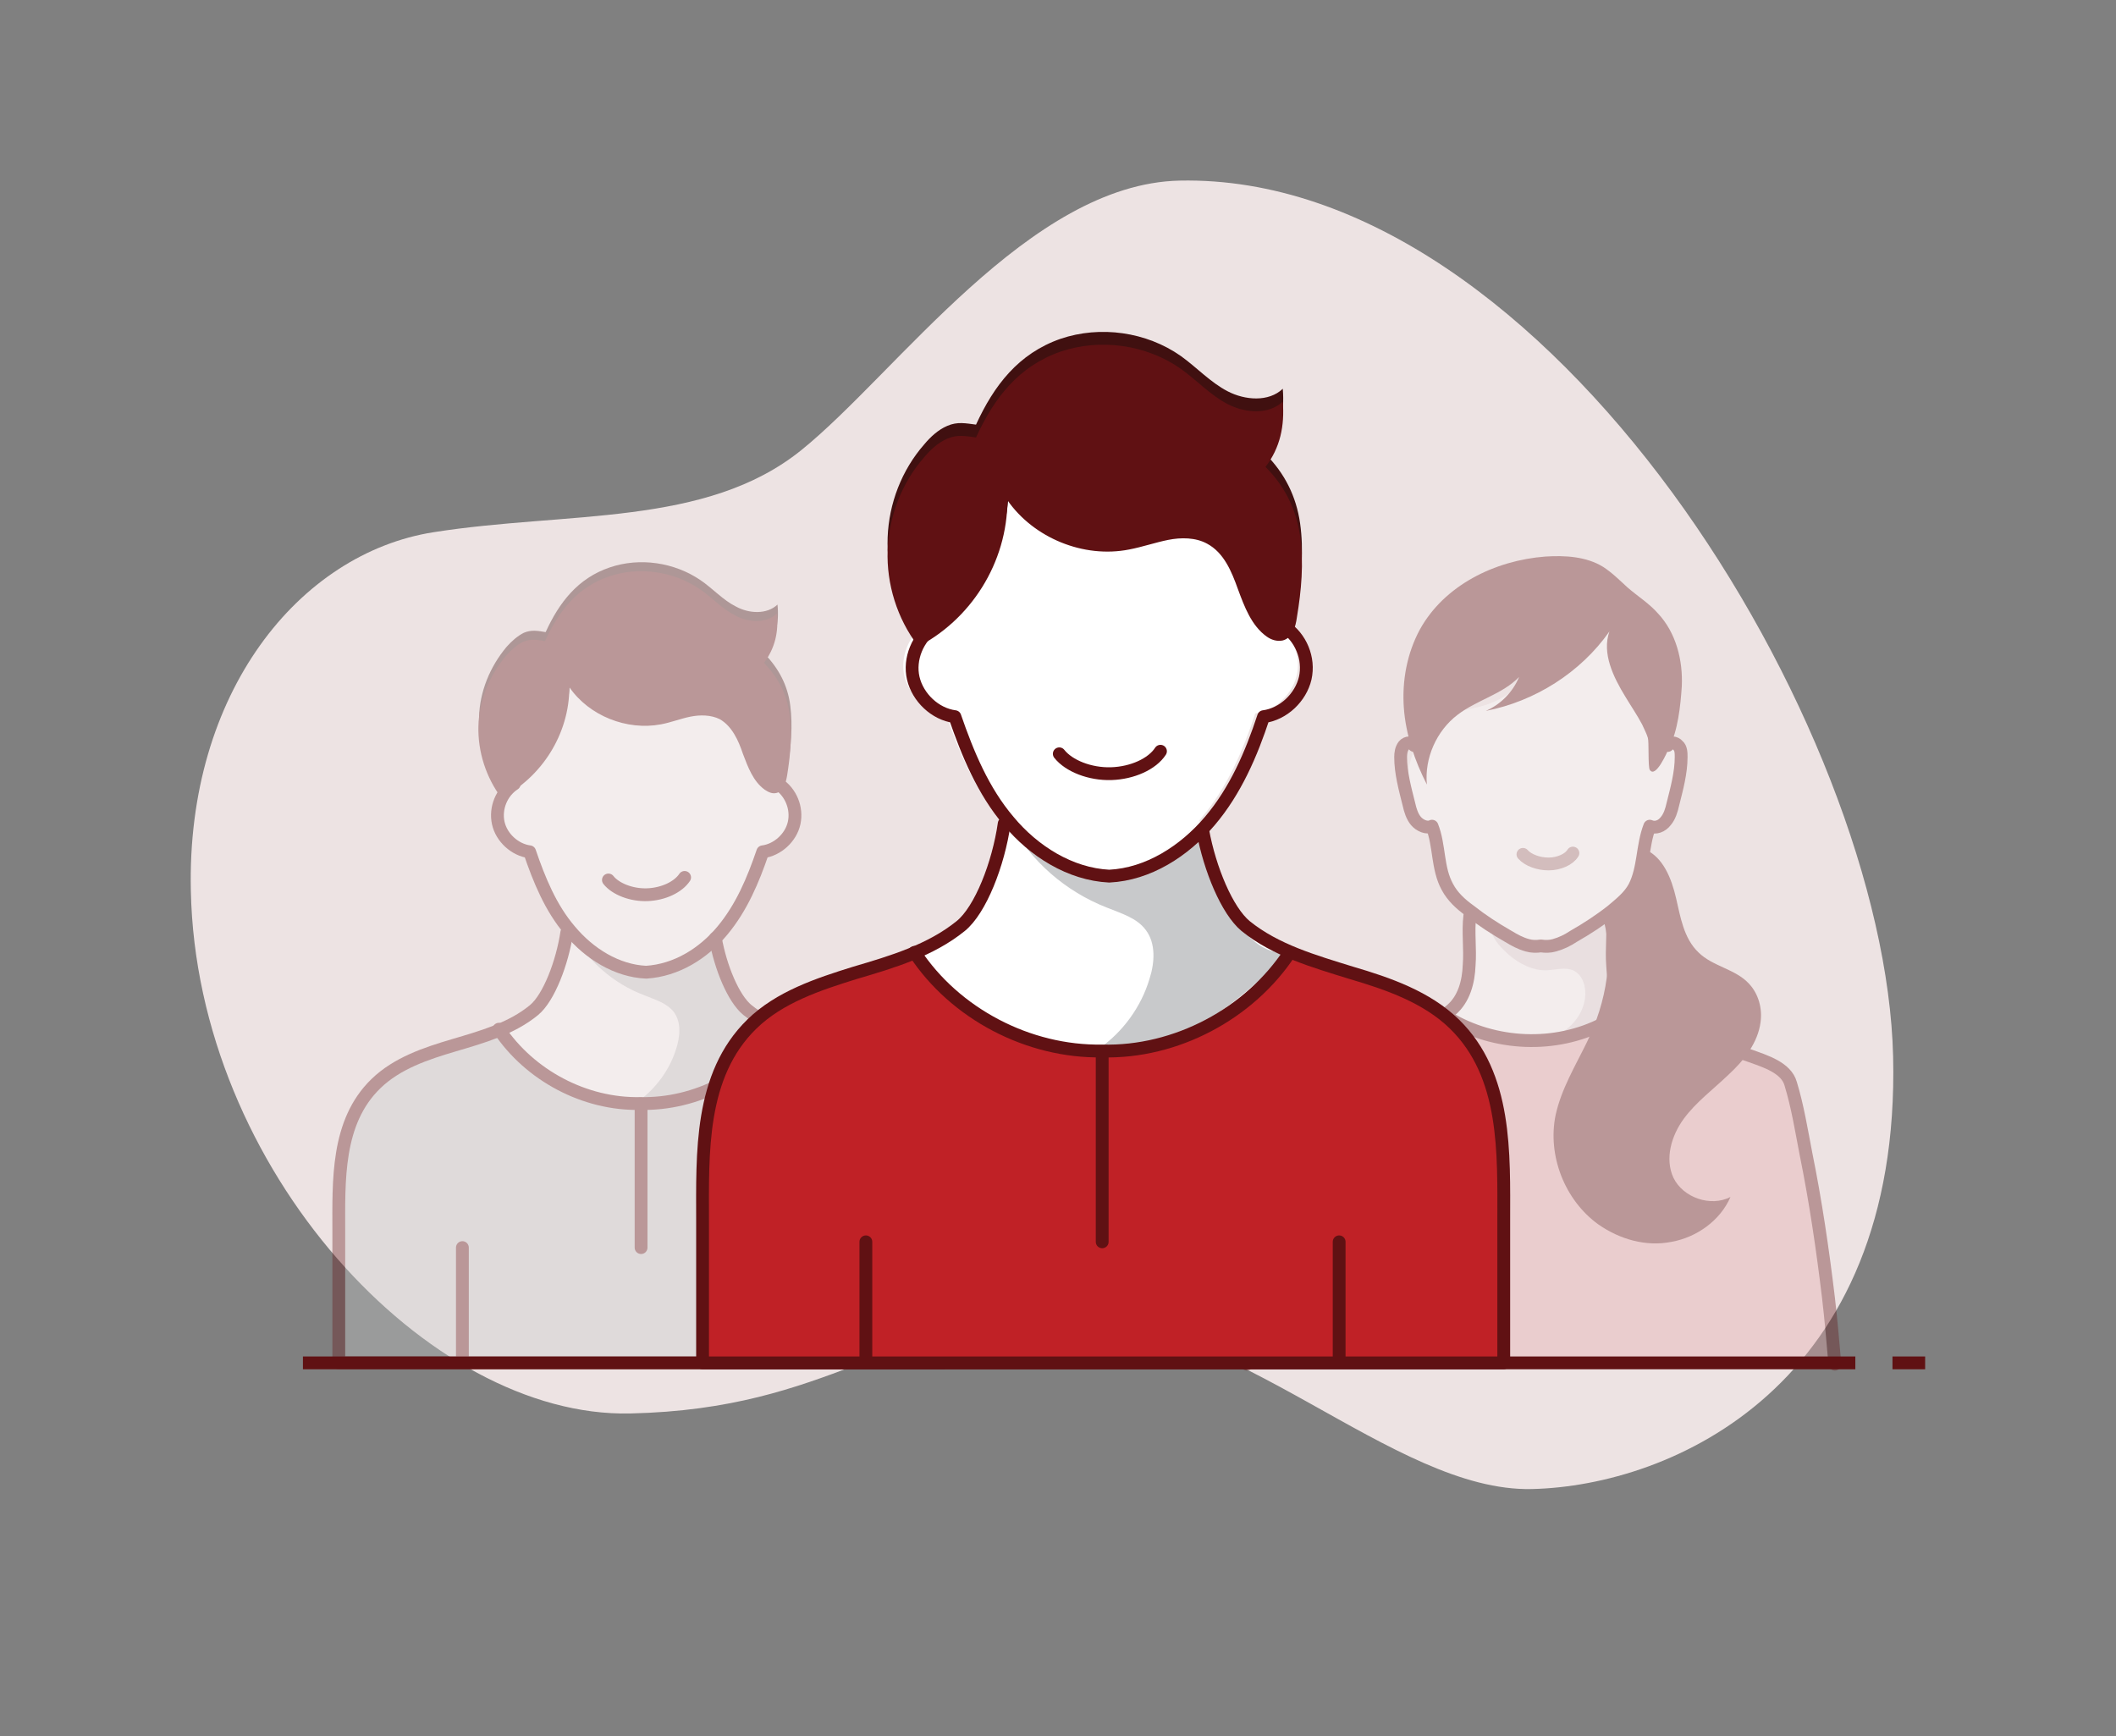 <?xml version="1.0" encoding="utf-8"?>
<!-- Generator: Adobe Illustrator 27.0.0, SVG Export Plug-In . SVG Version: 6.00 Build 0)  -->
<svg version="1.1" xmlns="http://www.w3.org/2000/svg" xmlns:xlink="http://www.w3.org/1999/xlink" x="0px" y="0px"
	 viewBox="0 0 330.4 271.1" style="enable-background:new 0 0 330.4 271.1;" xml:space="preserve">
<rect x="0" y="0" width="330.4" height="271.1" fill="#808080" stroke="none"/>
<style type="text/css">
	.st0{opacity:0.89;fill:#FAEFEF;}
	.st1{fill:#FFFFFF;}
	.st2{opacity:0.38;fill:#C8C9CB;}
	.st3{fill:none;stroke:#601113;stroke-width:2;stroke-miterlimit:10;}
	.st4{fill:#E6A6A8;}
	.st5{fill:#C8C9CB;}
	.st6{fill:#C02126;}
	.st7{opacity:0.78;}
	.st8{fill:#B58D90;}
	.st9{fill:#CCBABD;}
	.st10{fill:#601113;}
	.st11{fill:#D97A7D;}
	.st12{fill:#F2D3D4;}
	.st13{fill:#F7E5E5;}
	.st14{opacity:0.42;}
	.st15{opacity:0.29;}
	.st16{fill:none;stroke:#601113;stroke-width:2;stroke-linecap:round;stroke-linejoin:round;stroke-miterlimit:10;}
	.st17{fill:none;stroke:#601113;stroke-width:1.5;stroke-linecap:round;stroke-linejoin:round;stroke-miterlimit:10;}
	.st18{fill:#D9E1E2;}
	.st19{opacity:0.79;fill:#D9E1E2;}
	.st20{opacity:0.56;fill:#D9E1E2;}
	.st21{fill:none;stroke:#601113;stroke-width:2;stroke-linecap:round;stroke-miterlimit:10;}
	.st22{opacity:0.15;fill:#601113;}
	.st23{opacity:0.36;}
	.st24{opacity:0.49;}
	.st25{opacity:0.48;}
	.st26{opacity:0.36;fill:none;stroke:#B58D90;stroke-width:2;stroke-linecap:round;stroke-linejoin:round;stroke-miterlimit:10;}
	.st27{opacity:0.42;fill:none;stroke:#C02126;stroke-width:2;stroke-linecap:round;stroke-linejoin:round;stroke-miterlimit:10;}
	.st28{opacity:0.34;fill:none;stroke:#D97A7D;stroke-width:2;stroke-linecap:round;stroke-linejoin:round;stroke-miterlimit:10;}
	.st29{fill:#E3E5E7;}
	.st30{opacity:0.29;fill:#601113;}
	.st31{opacity:0.74;}
	.st32{opacity:0.44;fill:#C8C9CB;}
	.st33{fill:#FAEFEF;}
	.st34{opacity:0.2;fill:#601113;}
	.st35{opacity:0.25;fill:#FFFFFF;}
	.st36{opacity:0.34;fill:none;stroke:#601113;stroke-width:2;stroke-miterlimit:10;}
	.st37{opacity:0.34;}
	.st38{opacity:0.15;}
	.st39{opacity:0.23;fill:#253746;}
	.st40{fill:#253746;}
	.st41{opacity:0.3;fill:#C8C9CB;}
	.st42{fill:none;stroke:#23185D;stroke-width:1.5;stroke-linecap:round;stroke-linejoin:round;stroke-miterlimit:10;}
	.st43{opacity:0.54;}
	.st44{fill:none;stroke:#601113;stroke-width:0.25;stroke-miterlimit:10;}
	.st45{fill:#D1D1D1;}
	.st46{fill:none;stroke:#C02126;stroke-width:2;stroke-miterlimit:10;}
	.st47{fill:none;stroke:#C02126;stroke-width:2;stroke-miterlimit:10;stroke-dasharray:1.99,1.99;}
	.st48{opacity:0.25;fill:#601113;}
	.st49{opacity:0.26;fill:#FFFFFF;}
	.st50{fill:none;stroke:#FFFFFF;stroke-miterlimit:10;}
	.st51{fill:none;stroke:#FFFFFF;stroke-width:2;stroke-miterlimit:10;}
	.st52{opacity:0.15;fill:#253746;}
	.st53{opacity:0.43;}
	.st54{opacity:0.52;fill:none;stroke:#FFFFFF;stroke-width:2;stroke-linecap:round;stroke-linejoin:round;stroke-miterlimit:10;}
	.st55{fill:#401010;}
	.st56{opacity:0.15;fill:#3D0016;}
	.st57{fill:#717171;}
	.st58{opacity:0.42;fill:#FFFFFF;}
	.st59{opacity:0.33;fill:#601113;}
	.st60{fill:#ECEAEC;}
	.st61{opacity:0.17;fill:#601113;}
	.st62{opacity:0.58;fill:#FFFFFF;}
	.st63{opacity:0.12;fill:#601113;}
	.st64{opacity:0.35;}
	
		.st65{fill:none;stroke:#601113;stroke-width:2;stroke-linejoin:round;stroke-dasharray:2.093,2.093,2.093,2.093,2.093,2.093;}
	.st66{opacity:0.41;}
	.st67{opacity:0.33;}
	.st68{fill:none;stroke:#601113;stroke-width:2;stroke-linejoin:round;stroke-miterlimit:10;stroke-dasharray:2,2,2,2,2,2;}
	.st69{opacity:0.57;fill:#FFFFFF;}
	.st70{opacity:0.37;fill:none;stroke:#FFFFFF;stroke-linecap:round;stroke-linejoin:round;stroke-miterlimit:10;}
	.st71{opacity:0.48;fill:#FFFFFF;}
	.st72{fill:none;stroke:#601113;stroke-linecap:round;stroke-linejoin:round;stroke-miterlimit:10;}
	.st73{fill:none;stroke:#C02126;stroke-width:2;stroke-miterlimit:10;stroke-dasharray:2.014,2.014;}
</style>
<g id="Layer_2">
</g>
<g id="Layer_1">
	<g>
		<path class="st0" d="M29.8,139.1c-0.7-30.9,16.9-52.7,37.9-56c20.9-3.3,42.5-0.8,57.4-12.8s35.6-41.6,59.1-42.1
			c57.7-1.2,110.2,85.4,111.4,136.8S261,232,239.2,232.5c-21.8,0.5-46.4-27.4-73.6-26.8c-27.2,0.6-35.7,14.3-67.2,15
			S30.7,182.6,29.8,139.1z"/>
		<g class="st23">
			<g>
				<g>
					<path class="st1" d="M78.1,123.5c6.5-3.3,10.9-10.1,10.8-17.4c3.1,4.5,9,6.8,14.3,5.8c1.5-0.3,3-0.9,4.6-1.1
						c1.5-0.3,3.2-0.3,4.6,0.4c2,1,2.9,3.3,3.6,5.4c0.7,2.1,1.5,4.3,3.4,5.6c0.6,0.4,1.3,0.7,1.9,0.5c0,0,0,0,0,0
						c1.5,1.4,2.2,3.5,1.8,5.5c-0.5,2.3-2.6,4.2-4.9,4.5c-1.5,4.4-3.3,8.7-6.3,12.3c-0.1,0.1-0.2,0.3-0.3,0.4
						c-3,3.4-7.1,5.8-11.5,6.1c-4.5-0.2-8.6-2.7-11.6-6.1c-0.1-0.1-0.2-0.2-0.3-0.3c-3-3.5-4.8-7.9-6.3-12.3
						c-2.3-0.3-4.4-2.2-4.9-4.5c-0.4-1.7,0.1-3.6,1.3-5c0,0,0,0.1,0.1,0.1L78.1,123.5z"/>
					<path class="st1" d="M122.1,160.4L122.1,160.4c-4.7,7.3-13.4,11.8-22.1,11.6c-8.7,0.2-17.3-4.4-22.1-11.6
						c1.9-0.8,3.7-1.8,5.4-3.1c2.3-1.9,4.4-7.3,5.1-12.1c3,3.4,7.1,5.9,11.6,6.1c4.4-0.2,8.6-2.7,11.5-6.1c0.7,4.7,2.9,10.1,5.2,12
						C118.3,158.6,120.2,159.5,122.1,160.4z"/>
					<path class="st5" d="M147.2,212.4H52.9c0-5.5,0-14.9,0-20.4c0-8-0.4-17.2,5.8-23.2c3.3-3.2,7.8-4.7,12.2-6
						c2.4-0.7,4.8-1.4,7.1-2.4c4.7,7.3,13.4,11.8,22.1,11.6c8.7,0.2,17.3-4.4,22.1-11.6v0c2.3,1,4.7,1.7,7.1,2.4
						c4.4,1.3,8.9,2.8,12.2,6c6.2,6,5.8,15.2,5.8,23.2C147.2,197.6,147.2,206.9,147.2,212.4z"/>
					<path class="st55" d="M78.3,123.1c-2.4-3.2-3.6-7.2-3.5-11.1c0.1-4,1.7-7.9,4.3-11c0.8-0.9,1.7-1.7,2.7-2.2
						c1.2-0.5,2.2-0.3,3.4-0.1c2.1-4.6,5-8.4,10-10.1c4.7-1.6,10.1-0.8,14.2,2c1.9,1.3,3.5,3.1,5.5,4.1c2,1.1,4.8,1.3,6.5-0.3
						c0.3,2.9-0.3,5.4-2,7.7c2.2,2.3,3.6,4.9,4,8.1c0.4,3.2,0.1,6.4-0.4,9.5c-0.2,1.1-0.5,2.4-1.6,2.7c0,0,0,0,0,0
						c-0.7,0.2-1.3-0.1-1.9-0.5c-1.8-1.3-2.6-3.5-3.4-5.6c-0.7-2.1-1.7-4.3-3.6-5.4c-1.4-0.7-3.1-0.7-4.6-0.4
						c-1.5,0.3-3,0.9-4.6,1.1c-5.3,1-11.2-1.3-14.3-5.8c0,7.3-4.3,14.1-10.8,17.4L78.3,123.1C78.3,123.1,78.3,123.1,78.3,123.1z"/>
				</g>
				<path class="st5" d="M89.2,145.5c2.5,4.5,6.6,8.1,11.4,9.9c1.7,0.7,3.5,1.2,4.6,2.6c1.2,1.6,1,3.8,0.4,5.7c-1,3.3-3.2,6.3-6,8.3
					c4.3,0.4,8.7-1,12.4-3.2c3.7-2.2,6.9-5.2,10-8.2c-1.4,0.2-2.8-0.3-3.9-1.2c-1.1-0.9-1.9-2-2.6-3.2c-1.7-2.9-2.9-6.2-3.6-9.5
					c-2.6,3-6.5,4.9-10.5,5c-4,0.1-8-1.5-10.8-4.4"/>
				<path class="st16" d="M88.5,145.6c-0.7,4.7-2.8,10.2-5.1,12.1c-3.5,2.9-8.1,4.2-12.5,5.5s-8.9,2.8-12.2,6
					c-6.2,6-5.8,15.2-5.8,23.2c0,5.5,0,14.9,0,20.4h94.3c0-5.5,0-14.9,0-20.4c0-8,0.4-17.2-5.8-23.2c-3.3-3.2-7.8-4.7-12.2-6
					c-4.4-1.3-8.9-2.6-12.5-5.5c-2.2-1.8-4.2-6.7-5-11.2"/>
				<line class="st16" x1="72.2" y1="194.8" x2="72.2" y2="212.1"/>
				<line class="st16" x1="127.9" y1="194.8" x2="127.9" y2="212.1"/>
				<path class="st16" d="M122.1,160.7c-4.7,7.3-13.4,11.8-22.1,11.6c-8.7,0.2-17.3-4.4-22.1-11.6"/>
				<path class="st16" d="M121.5,122.4c2,1.3,3,3.8,2.5,6.1c-0.5,2.3-2.6,4.2-4.9,4.5c-1.5,4.4-3.3,8.7-6.3,12.3s-7.2,6.2-11.9,6.5
					c-4.6-0.2-8.9-2.9-11.9-6.5c-3-3.5-4.8-7.9-6.3-12.3c-2.3-0.3-4.4-2.2-4.9-4.5c-0.5-2.3,0.5-4.8,2.5-6.1"/>
				<path class="st10" d="M78.3,124.6c-2.4-3.2-3.7-7.2-3.6-11.2c0.1-4,1.7-7.9,4.3-11c0.8-0.9,1.7-1.7,2.7-2.2
					c1.2-0.5,2.2-0.3,3.4-0.1c2.1-4.6,5-8.4,10-10.1c4.7-1.6,10.1-0.8,14.2,2c1.9,1.3,3.5,3.1,5.5,4.1c2,1.1,4.8,1.3,6.5-0.3
					c0.3,2.9-0.3,5.4-2,7.7c2.2,2.3,3.6,4.9,4,8.1s0.1,6.4-0.4,9.5c-0.2,1.1-0.5,2.4-1.6,2.7c-0.7,0.2-1.3-0.1-1.9-0.5
					c-1.8-1.3-2.6-3.5-3.4-5.6c-0.7-2.1-1.7-4.3-3.6-5.4c-1.4-0.7-3.1-0.7-4.6-0.4c-1.5,0.3-3,0.9-4.6,1.2c-5.3,1-11.2-1.3-14.3-5.8
					c0,7.3-4.3,14.1-10.8,17.4"/>
			</g>
			<path class="st16" d="M106.9,137c-1,1.5-3.3,2.6-5.8,2.7c-2.5,0.1-5-0.9-6.1-2.3"/>
			<path class="st16" d="M245.6,133.2c-0.6,1-2.2,1.7-3.8,1.7c-1.6,0-3.2-0.6-4-1.5"/>
			<line class="st16" x1="100.1" y1="172.4" x2="100.1" y2="194.8"/>
		</g>
		<g class="st23">
			<path class="st1" d="M248.3,94.6c-3,2.3-5.1,5.4-7.5,8.4c-2.3,3-5,5.8-8.6,7c-2,0.7-4.1,0.8-6,1.6c-1.5,0.6-2.8,1.7-3.9,3
				c-2.9,3.7-3.3,9.2-1,13.3c0.7,1.1,2.1,2.2,3.1,1.4c-0.3,5.6,4.2,10.2,5.5,15.6c1.1,4.7-0.4,10-4,13.3c2.8,2.8,6.9,4,10.9,4
				c4,0,7.8-1,11.7-2c1.7-0.5,3.6-1.1,4.5-2.6c1.1-1.7,0.6-3.9,0.3-6c-1.1-7.7,1.6-15.4,4.3-22.8c0.8,0.3,1.8-0.2,2.3-0.9
				s0.7-1.6,0.9-2.5c0.4-2.1,0.8-4.2,1.3-6.3c0.2-0.9,0.3-2.1-0.4-2.7c-0.3-0.3-0.8-0.4-1.2-0.6c-1.9-1.1-1.7-3.9-1.6-6.1
				c0.2-7.2-5.5-14.1-12.7-15.2"/>
			<path class="st4" d="M286.1,212.1l-3.2-26.6c-2-5.8-0.9-12.8-4.8-17.4c-1.8-2.2-4.5-3.4-7-4.7c-4.6-2.2-9.5-4.4-14.6-4.4
				c-4,0.1-7.8,1.5-11.6,2.6c-3.8,1.1-8,1.8-11.8,0.5c-2.1-0.8-4.1-2.2-6.3-2.5c-1.7-0.2-3.4,0.3-5,0.8c-4.2,1.3-8.5,2.6-12.7,4
				c-3.1,1-6.5,2.3-7.8,5.3l-6.1,42.7c0,0-0.1,0.1-0.1,0.1L286.1,212.1z"/>
			<path class="st56" d="M235.5,149c1.7,1.5,3.9,2.6,6.1,2.5c1.4-0.1,2.8-0.5,4,0c1.6,0.7,2.1,2.7,1.9,4.3c-0.3,2.4-1.9,4.5-4,5.6
				c1.7,0,3.4,0,5-0.4c1.6-0.4,3.2-1.4,4-2.9c0.6-1.1,0.7-2.3,0.8-3.5c0.4-4.7,0.5-9.5,0.2-14.2c-2.4,3.3-6,5.6-10,6.3
				c-2,0.4-4,0.3-6-0.1c-1.2-0.2-3.6-1.7-4.6-1C233.4,147,234.5,148.1,235.5,149z"/>
			<path class="st16" d="M220.8,116.4c-0.3-0.6-1.2-0.5-1.6,0s-0.5,1.2-0.5,1.8c0,2.5,0.7,5,1.3,7.4c0.2,0.9,0.5,1.9,1.1,2.6
				c0.6,0.7,1.7,1.2,2.5,0.8c1.2,3,0.8,6.6,2.4,9.5c0.8,1.5,2.1,2.7,3.5,3.7c1.9,1.5,3.9,2.8,6,4c1,0.6,1.9,1.1,3,1.4
				c0.7,0.2,1.4,0.2,2.1,0.1c0.7,0.1,1.4,0.1,2.1-0.1c1.1-0.3,2.1-0.8,3-1.4c2.1-1.2,4.1-2.5,6-4c1.3-1.1,2.7-2.2,3.5-3.7
				c1.5-2.9,1.2-6.4,2.4-9.5c0.9,0.4,1.9,0,2.5-0.8c0.6-0.7,0.9-1.7,1.1-2.6c0.6-2.4,1.3-4.9,1.3-7.4c0-0.6,0-1.4-0.5-1.8
				c-0.4-0.5-1.3-0.6-1.6,0"/>
			<path class="st16" d="M229.5,143c-0.3,2.6,0.1,5.1-0.1,7.7c-0.1,2.6-0.8,5.3-2.8,7c-5.1,4.4-12.5,4.9-18.8,7.2
				c-2.2,0.8-5.5,1.8-6.2,4.3c-1.1,3.6-1.7,7.4-2.4,11c-1.5,7.4-2.6,14.9-3.5,22.4c-0.4,3.4-0.7,6.9-1,10.4"/>
			<path class="st16" d="M251.7,143c0.3,2.6-0.1,5.1,0.1,7.7c0.1,2.6,0.8,5.3,2.8,7c5.1,4.4,12.5,4.9,18.8,7.2
				c2.2,0.8,5.5,1.8,6.2,4.3c1.1,3.6,1.7,7.4,2.4,11c1.5,7.4,2.6,14.9,3.5,22.4c0.4,3.4,0.7,6.9,1,10.4"/>
			<path class="st10" d="M253.8,108.8c-1.9-3.1-3.7-6.8-2.5-10.2c-4.5,6.4-11.6,10.9-19.3,12.4c2.3-1,4.2-2.9,5.2-5.3
				c-2.6,2.7-6.6,3.6-9.6,5.9c-3.3,2.5-5.2,6.8-4.8,10.9c-1.9-3.7-3.3-7.8-3.6-12c-0.3-4.2,0.5-8.5,2.5-12.2
				c3.8-6.9,11.7-10.8,19.6-11.4c3.1-0.2,6.4,0,9,1.6c1.4,0.9,2.6,2.1,3.8,3.2c1.6,1.4,3.4,2.5,4.8,4.1c2.8,3,3.9,7.3,3.7,11.4
				c-0.2,3-0.6,6.9-2,9.6c-0.3,0.7-2.1,4.8-3,3.4c-0.3-0.5-0.1-4.4-0.3-5c-0.2-0.7-0.6-1.4-0.9-2.1
				C255.6,111.6,254.7,110.3,253.8,108.8z"/>
			<path class="st10" d="M250.1,142.6c2.1,6.6,0.7,13.9-2.3,20.1c-1.8,3.7-4,7.3-4.9,11.4c-1.3,6.3,1.4,13.3,6.7,17.1
				c3.3,2.3,7.4,3.5,11.4,2.7c3.9-0.7,7.6-3.3,9.2-7c-3.1,1.6-7.4,0.1-8.9-3c-1.4-3-0.3-6.6,1.6-9.2c1.9-2.6,4.6-4.6,7-6.9
				c2.4-2.2,4.6-5,5-8.2c0.3-2.1-0.3-4.4-1.8-6c-2.1-2.3-5.7-2.7-7.9-4.9c-2.3-2.2-2.8-5.5-3.5-8.5c-0.7-3-2-6.4-4.9-7.6
				c0.5,4.1-1.7,8.4-5.3,10.4"/>
			<path class="st16" d="M250.4,159.8c-7.5,3.9-17,3.5-24.3-0.9"/>
		</g>
		<line class="st3" x1="295.5" y1="212.8" x2="300.6" y2="212.8"/>
		<polyline class="st3" points="47.3,212.8 64.4,212.8 132.9,212.8 207.3,212.8 217.5,212.8 264.4,212.8 277.7,212.8 289.7,212.8 		
			"/>
		<g>
			<g>
				<g>
					<path class="st1" d="M142.9,99.3c8.7-4.4,14.4-13.4,14.4-23.1c4.1,5.9,11.9,9.1,19,7.7c2-0.4,4-1.1,6.1-1.5
						c2-0.4,4.3-0.4,6.1,0.6c2.6,1.4,3.9,4.3,4.8,7.1c1,2.8,2,5.8,4.4,7.4c0.7,0.5,1.7,0.9,2.5,0.6c0,0,0,0,0,0
						c1.9,1.8,2.9,4.7,2.3,7.3c-0.7,3-3.4,5.6-6.5,6c-1.9,5.8-4.4,11.6-8.4,16.3c-0.1,0.2-0.3,0.3-0.4,0.5
						c-3.9,4.4-9.4,7.8-15.3,8.1c-5.9-0.3-11.4-3.6-15.4-8.1c-0.1-0.1-0.3-0.3-0.4-0.4c-4-4.7-6.4-10.5-8.4-16.3
						c-3.1-0.4-5.8-3-6.5-6c-0.5-2.3,0.2-4.8,1.7-6.6c0,0,0.1,0.1,0.1,0.1L142.9,99.3z"/>
					<path class="st1" d="M201.3,148.2L201.3,148.2c-6.3,9.6-17.8,15.7-29.3,15.4c-11.5,0.2-23-5.8-29.3-15.4c2.6-1.1,5-2.4,7.1-4.1
						c3.1-2.5,5.9-9.7,6.8-16c3.9,4.5,9.4,7.8,15.4,8.1c5.9-0.3,11.4-3.6,15.3-8.1c1,6.3,3.8,13.4,6.9,15.9
						C196.4,145.9,198.8,147.2,201.3,148.2z"/>
					<path class="st6" d="M234.6,212.3H109.5c0-7.4,0-14.7,0-22.1c0-10.6-0.5-22.8,7.7-30.8c4.3-4.2,10.3-6.3,16.1-8
						c3.2-1,6.4-1.9,9.4-3.2c6.3,9.6,17.8,15.7,29.3,15.4c11.5,0.2,23-5.8,29.3-15.4v0c3,1.3,6.3,2.2,9.4,3.2
						c5.8,1.8,11.8,3.8,16.1,8c8.2,8,7.7,20.2,7.7,30.8C234.6,197.6,234.6,205,234.6,212.3z"/>
					<path class="st55" d="M143.2,98.7c-3.2-4.2-4.8-9.5-4.6-14.8c0.2-5.3,2.2-10.5,5.7-14.5c1-1.2,2.2-2.3,3.6-2.9
						c1.6-0.7,2.9-0.4,4.5-0.2c2.8-6.1,6.6-11.1,13.2-13.4c6.2-2.1,13.4-1.1,18.8,2.7c2.5,1.8,4.6,4.1,7.3,5.5
						c2.7,1.4,6.4,1.7,8.6-0.4c0.3,3.8-0.4,7.2-2.7,10.2c3,3,4.8,6.6,5.4,10.8c0.6,4.2,0.2,8.5-0.5,12.7c-0.2,1.5-0.7,3.2-2.1,3.6
						c0,0,0,0,0,0c-0.9,0.2-1.8-0.1-2.5-0.6c-2.4-1.7-3.5-4.7-4.4-7.4c-1-2.8-2.2-5.7-4.8-7.1c-1.8-1-4.1-1-6.1-0.6
						c-2,0.4-4,1.1-6.1,1.5c-7.1,1.4-14.9-1.8-19-7.7c0,9.7-5.7,18.8-14.4,23.1l0.4-0.5C143.2,98.8,143.2,98.8,143.2,98.7z"/>
				</g>
				<path class="st5" d="M157.7,128.5c3.3,6,8.7,10.7,15.1,13.2c2.2,0.9,4.7,1.6,6.1,3.5c1.6,2.1,1.4,5.1,0.6,7.6
					c-1.3,4.4-4.2,8.4-8,11c5.7,0.6,11.5-1.3,16.4-4.2c5-2.9,9.2-6.9,13.3-10.9c-1.8,0.3-3.7-0.4-5.2-1.6s-2.5-2.7-3.5-4.3
					c-2.3-3.9-3.9-8.2-4.7-12.7c-3.4,4-8.6,6.5-13.9,6.6c-5.3,0.1-10.6-2-14.3-5.9"/>
				<path class="st16" d="M156.8,128.6c-0.9,6.3-3.7,13.5-6.8,16c-4.7,3.8-10.7,5.6-16.5,7.3c-5.8,1.8-11.8,3.8-16.1,8
					c-8.2,8-7.7,20.2-7.7,30.8c0,7.4,0,14.7,0,22.1h125.1c0-7.4,0-14.7,0-22.1c0-10.6,0.5-22.8-7.7-30.8c-4.3-4.2-10.3-6.3-16.1-8
					c-5.8-1.8-11.8-3.5-16.5-7.3c-2.9-2.4-5.6-8.9-6.7-14.9"/>
				<line class="st16" x1="135.2" y1="193.9" x2="135.2" y2="211.9"/>
				<line class="st16" x1="209.1" y1="193.9" x2="209.1" y2="211.9"/>
				<path class="st16" d="M201.4,148.7c-6.3,9.6-17.8,15.7-29.3,15.4c-11.5,0.2-23-5.8-29.3-15.4"/>
				<path class="st16" d="M200.5,97.8c2.6,1.7,4,5,3.3,8.1c-0.7,3-3.4,5.6-6.5,6c-1.9,5.8-4.4,11.6-8.4,16.3
					c-4,4.7-9.6,8.3-15.7,8.6c-6.1-0.3-11.8-3.9-15.7-8.6c-4-4.7-6.4-10.5-8.4-16.3c-3.1-0.4-5.8-3-6.5-6s0.7-6.4,3.3-8.1"/>
				<path class="st10" d="M143.3,100.8c-3.2-4.2-4.9-9.6-4.7-14.9c0.2-5.3,2.2-10.5,5.7-14.5c1-1.2,2.2-2.3,3.6-2.9
					c1.6-0.7,2.9-0.4,4.5-0.2c2.8-6.1,6.6-11.1,13.2-13.4c6.2-2.1,13.4-1.1,18.8,2.7c2.5,1.8,4.6,4.1,7.3,5.5
					c2.7,1.4,6.4,1.7,8.6-0.4c0.3,3.8-0.4,7.2-2.7,10.2c3,3,4.8,6.6,5.4,10.8s0.2,8.5-0.5,12.7c-0.2,1.5-0.7,3.2-2.2,3.6
					c-0.9,0.2-1.8-0.1-2.5-0.6c-2.4-1.7-3.5-4.7-4.5-7.4c-1-2.8-2.2-5.7-4.8-7.1c-1.8-1-4.1-1-6.1-0.6s-4,1.1-6.1,1.5
					c-7.1,1.4-14.9-1.8-19-7.7c0,9.7-5.7,18.8-14.4,23.1"/>
			</g>
			<path class="st16" d="M181.2,117.3c-1.3,2-4.4,3.4-7.7,3.5c-3.3,0.1-6.6-1.2-8.1-3.1"/>
			<line class="st16" x1="172.1" y1="164.2" x2="172.1" y2="193.9"/>
		</g>
	</g>
</g>
</svg>
